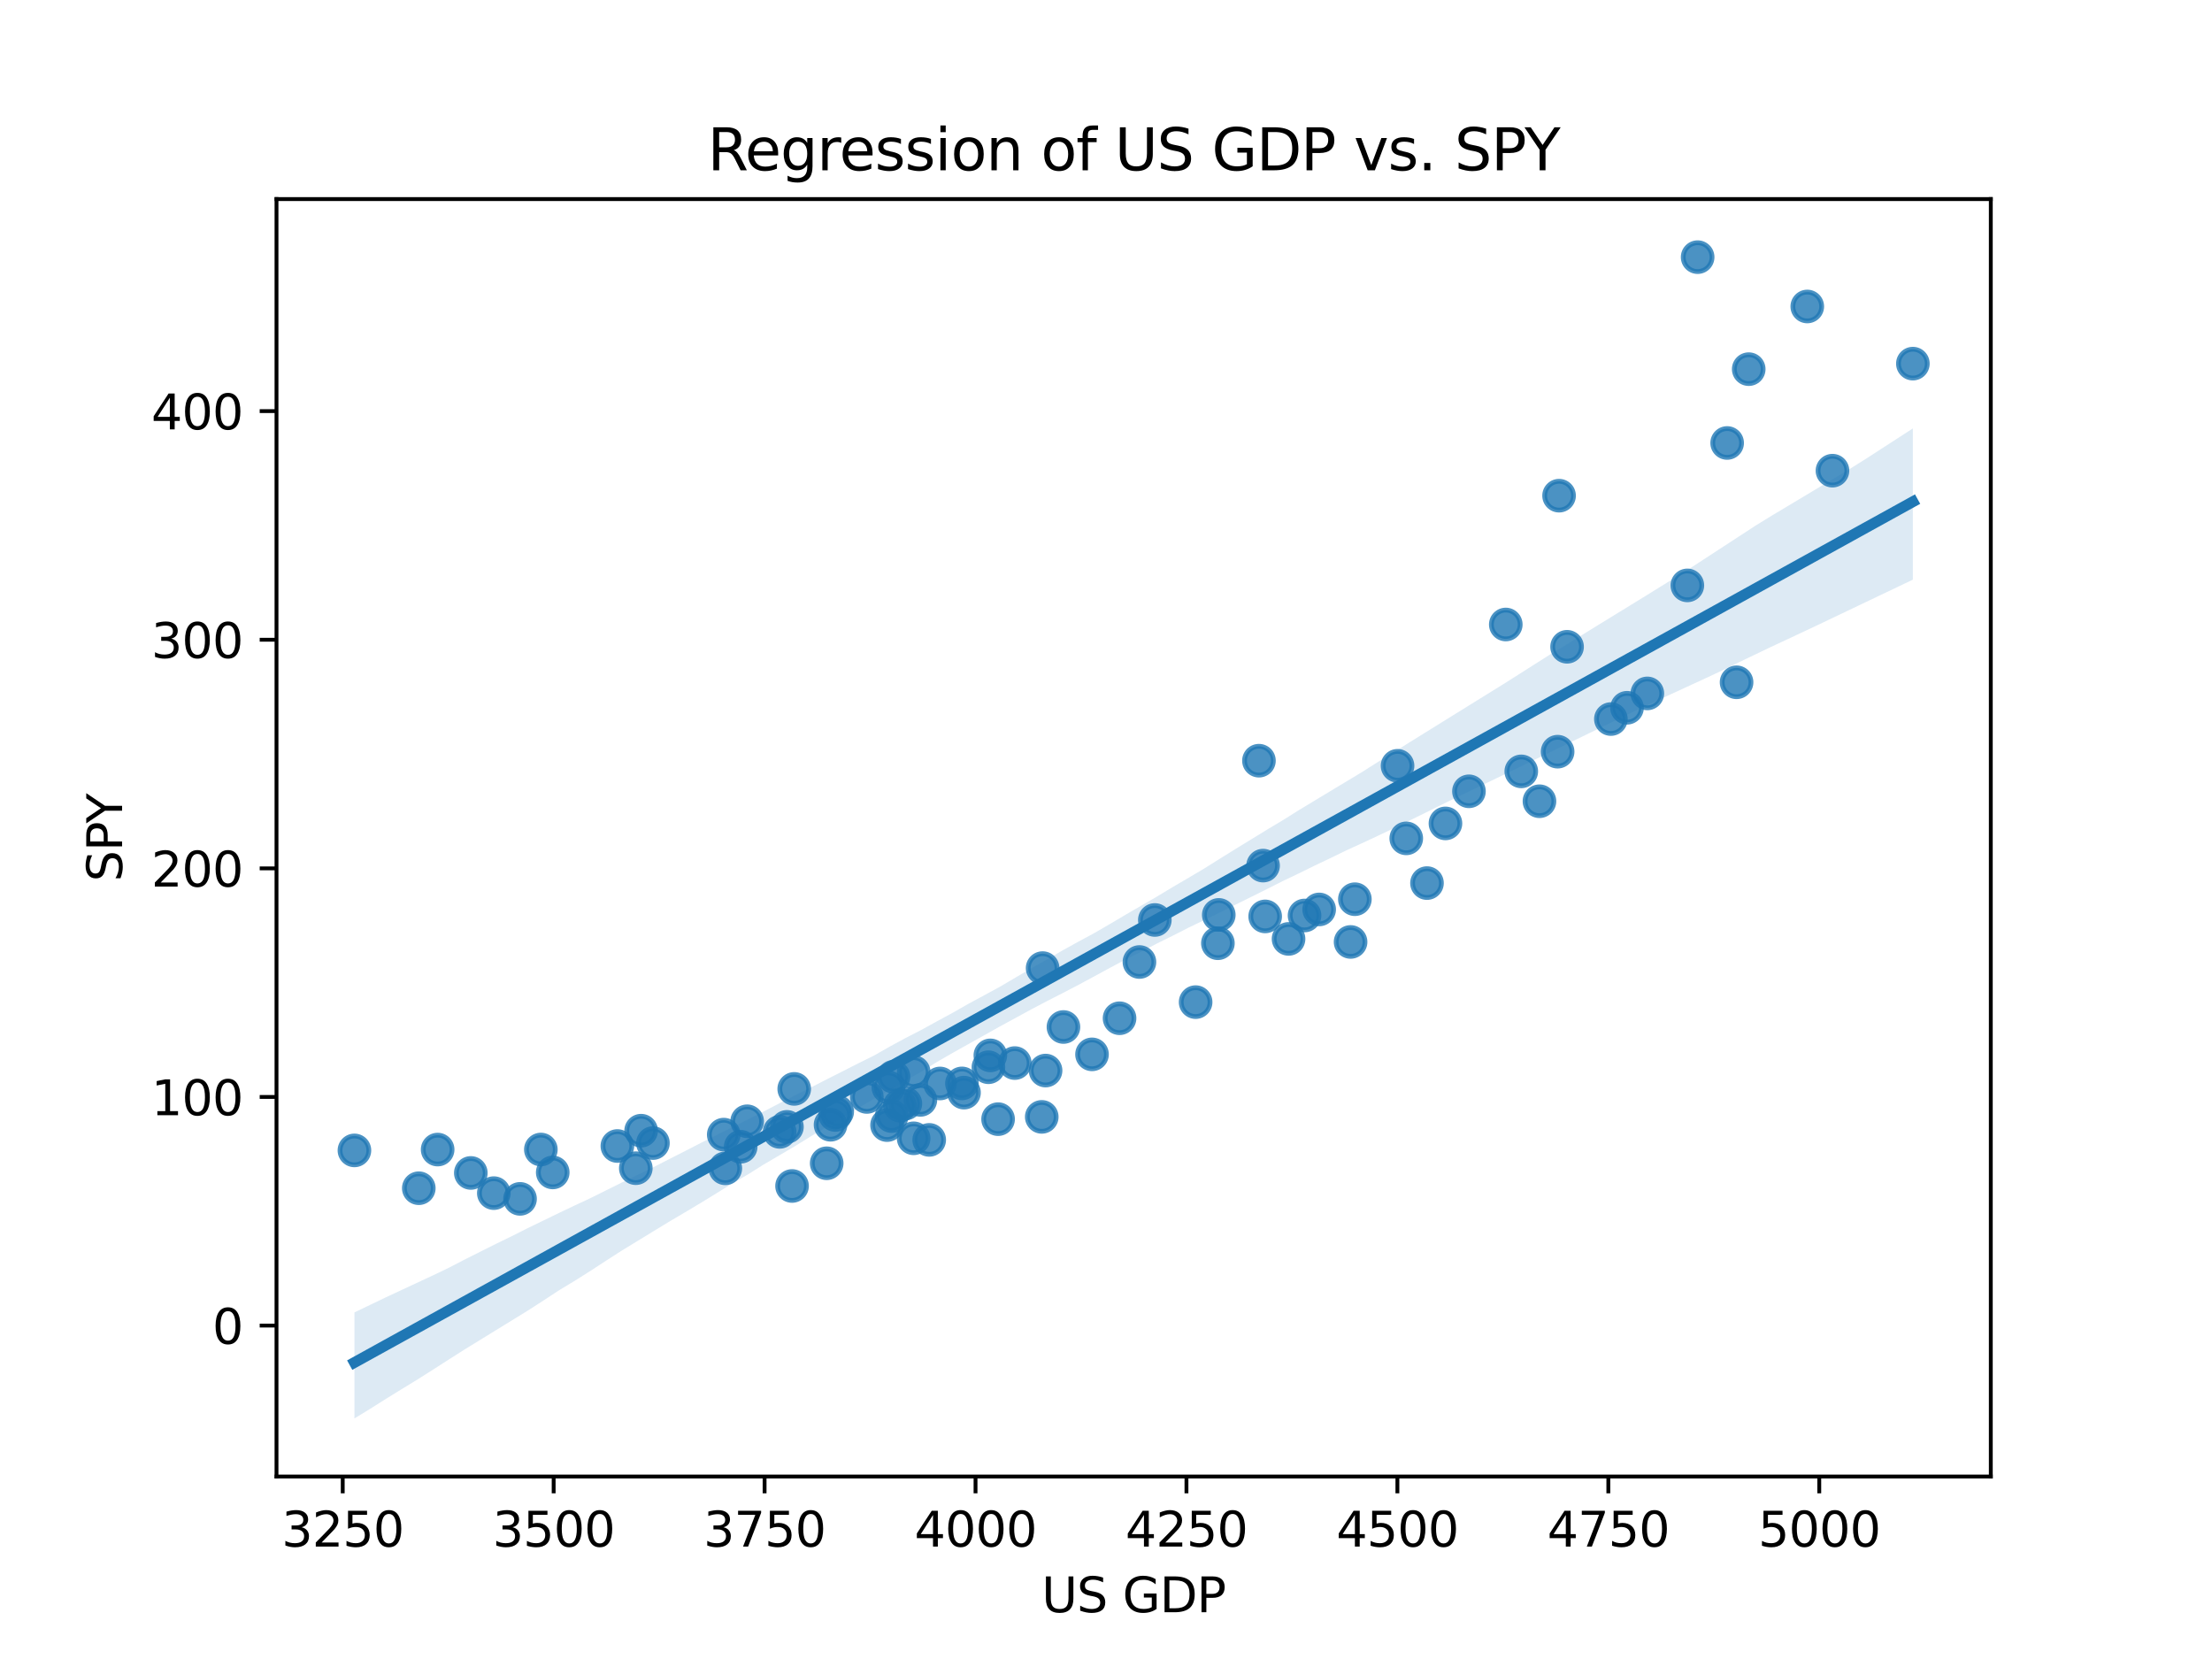 <?xml version="1.0" encoding="utf-8" standalone="no"?>
<!DOCTYPE svg PUBLIC "-//W3C//DTD SVG 1.1//EN"
  "http://www.w3.org/Graphics/SVG/1.1/DTD/svg11.dtd">
<svg xmlns:xlink="http://www.w3.org/1999/xlink" width="460.8pt" height="345.6pt" viewBox="0 0 460.8 345.6" xmlns="http://www.w3.org/2000/svg" version="1.1">
 <defs>
  <style type="text/css">*{stroke-linejoin: round; stroke-linecap: butt}</style>
 </defs>
 <g id="figure_1">
  <g id="patch_1">
   <path d="M 0 345.6 
L 460.8 345.6 
L 460.8 0 
L 0 0 
z
" style="fill: #ffffff"/>
  </g>
  <g id="axes_1">
   <g id="patch_2">
    <path d="M 57.6 307.584 
L 414.72 307.584 
L 414.72 41.472 
L 57.6 41.472 
z
" style="fill: #ffffff"/>
   </g>
   <g id="PathCollection_1">
    <defs>
     <path id="mf6b77c3fce" d="M 0 3 
C 0.796 3 1.559 2.684 2.121 2.121 
C 2.684 1.559 3 0.796 3 0 
C 3 -0.796 2.684 -1.559 2.121 -2.121 
C 1.559 -2.684 0.796 -3 0 -3 
C -0.796 -3 -1.559 -2.684 -2.121 -2.121 
C -2.684 -1.559 -3 -0.796 -3 0 
C -3 0.796 -2.684 1.559 -2.121 2.121 
C -1.559 2.684 -0.796 3 0 3 
z
" style="stroke: #1f77b4; stroke-opacity: 0.8"/>
    </defs>
    <g clip-path="url(#p174ac2c1be)">
     <use xlink:href="#mf6b77c3fce" x="73.833" y="239.651" style="fill: #1f77b4; fill-opacity: 0.8; stroke: #1f77b4; stroke-opacity: 0.8"/>
     <use xlink:href="#mf6b77c3fce" x="91.17" y="239.477" style="fill: #1f77b4; fill-opacity: 0.8; stroke: #1f77b4; stroke-opacity: 0.8"/>
     <use xlink:href="#mf6b77c3fce" x="98.08" y="244.345" style="fill: #1f77b4; fill-opacity: 0.8; stroke: #1f77b4; stroke-opacity: 0.8"/>
     <use xlink:href="#mf6b77c3fce" x="108.334" y="249.744" style="fill: #1f77b4; fill-opacity: 0.8; stroke: #1f77b4; stroke-opacity: 0.8"/>
     <use xlink:href="#mf6b77c3fce" x="87.243" y="247.528" style="fill: #1f77b4; fill-opacity: 0.8; stroke: #1f77b4; stroke-opacity: 0.8"/>
     <use xlink:href="#mf6b77c3fce" x="102.871" y="248.551" style="fill: #1f77b4; fill-opacity: 0.8; stroke: #1f77b4; stroke-opacity: 0.8"/>
     <use xlink:href="#mf6b77c3fce" x="115.146" y="244.239" style="fill: #1f77b4; fill-opacity: 0.8; stroke: #1f77b4; stroke-opacity: 0.8"/>
     <use xlink:href="#mf6b77c3fce" x="132.45" y="243.355" style="fill: #1f77b4; fill-opacity: 0.8; stroke: #1f77b4; stroke-opacity: 0.8"/>
     <use xlink:href="#mf6b77c3fce" x="112.671" y="239.466" style="fill: #1f77b4; fill-opacity: 0.8; stroke: #1f77b4; stroke-opacity: 0.8"/>
     <use xlink:href="#mf6b77c3fce" x="128.61" y="238.734" style="fill: #1f77b4; fill-opacity: 0.8; stroke: #1f77b4; stroke-opacity: 0.8"/>
     <use xlink:href="#mf6b77c3fce" x="136.018" y="238.123" style="fill: #1f77b4; fill-opacity: 0.8; stroke: #1f77b4; stroke-opacity: 0.8"/>
     <use xlink:href="#mf6b77c3fce" x="154.3" y="238.889" style="fill: #1f77b4; fill-opacity: 0.8; stroke: #1f77b4; stroke-opacity: 0.8"/>
     <use xlink:href="#mf6b77c3fce" x="133.558" y="235.541" style="fill: #1f77b4; fill-opacity: 0.8; stroke: #1f77b4; stroke-opacity: 0.8"/>
     <use xlink:href="#mf6b77c3fce" x="150.768" y="236.362" style="fill: #1f77b4; fill-opacity: 0.8; stroke: #1f77b4; stroke-opacity: 0.8"/>
     <use xlink:href="#mf6b77c3fce" x="162.414" y="235.789" style="fill: #1f77b4; fill-opacity: 0.8; stroke: #1f77b4; stroke-opacity: 0.8"/>
     <use xlink:href="#mf6b77c3fce" x="173.018" y="234.307" style="fill: #1f77b4; fill-opacity: 0.8; stroke: #1f77b4; stroke-opacity: 0.8"/>
     <use xlink:href="#mf6b77c3fce" x="155.646" y="233.582" style="fill: #1f77b4; fill-opacity: 0.8; stroke: #1f77b4; stroke-opacity: 0.8"/>
     <use xlink:href="#mf6b77c3fce" x="174.405" y="231.587" style="fill: #1f77b4; fill-opacity: 0.8; stroke: #1f77b4; stroke-opacity: 0.8"/>
     <use xlink:href="#mf6b77c3fce" x="173.989" y="232.267" style="fill: #1f77b4; fill-opacity: 0.8; stroke: #1f77b4; stroke-opacity: 0.8"/>
     <use xlink:href="#mf6b77c3fce" x="188.605" y="229.894" style="fill: #1f77b4; fill-opacity: 0.8; stroke: #1f77b4; stroke-opacity: 0.8"/>
     <use xlink:href="#mf6b77c3fce" x="165.451" y="226.837" style="fill: #1f77b4; fill-opacity: 0.8; stroke: #1f77b4; stroke-opacity: 0.8"/>
     <use xlink:href="#mf6b77c3fce" x="185.067" y="226.508" style="fill: #1f77b4; fill-opacity: 0.8; stroke: #1f77b4; stroke-opacity: 0.8"/>
     <use xlink:href="#mf6b77c3fce" x="190.344" y="223.336" style="fill: #1f77b4; fill-opacity: 0.8; stroke: #1f77b4; stroke-opacity: 0.8"/>
     <use xlink:href="#mf6b77c3fce" x="205.907" y="222.328" style="fill: #1f77b4; fill-opacity: 0.8; stroke: #1f77b4; stroke-opacity: 0.8"/>
     <use xlink:href="#mf6b77c3fce" x="186.13" y="224.305" style="fill: #1f77b4; fill-opacity: 0.8; stroke: #1f77b4; stroke-opacity: 0.8"/>
     <use xlink:href="#mf6b77c3fce" x="191.734" y="229.126" style="fill: #1f77b4; fill-opacity: 0.8; stroke: #1f77b4; stroke-opacity: 0.8"/>
     <use xlink:href="#mf6b77c3fce" x="187.47" y="230.316" style="fill: #1f77b4; fill-opacity: 0.8; stroke: #1f77b4; stroke-opacity: 0.8"/>
     <use xlink:href="#mf6b77c3fce" x="184.79" y="234.377" style="fill: #1f77b4; fill-opacity: 0.8; stroke: #1f77b4; stroke-opacity: 0.8"/>
     <use xlink:href="#mf6b77c3fce" x="151.095" y="243.384" style="fill: #1f77b4; fill-opacity: 0.8; stroke: #1f77b4; stroke-opacity: 0.8"/>
     <use xlink:href="#mf6b77c3fce" x="164.998" y="247.064" style="fill: #1f77b4; fill-opacity: 0.8; stroke: #1f77b4; stroke-opacity: 0.8"/>
     <use xlink:href="#mf6b77c3fce" x="172.216" y="242.33" style="fill: #1f77b4; fill-opacity: 0.8; stroke: #1f77b4; stroke-opacity: 0.8"/>
     <use xlink:href="#mf6b77c3fce" x="190.33" y="237.129" style="fill: #1f77b4; fill-opacity: 0.8; stroke: #1f77b4; stroke-opacity: 0.8"/>
     <use xlink:href="#mf6b77c3fce" x="163.932" y="234.747" style="fill: #1f77b4; fill-opacity: 0.8; stroke: #1f77b4; stroke-opacity: 0.8"/>
     <use xlink:href="#mf6b77c3fce" x="185.756" y="232.502" style="fill: #1f77b4; fill-opacity: 0.8; stroke: #1f77b4; stroke-opacity: 0.8"/>
     <use xlink:href="#mf6b77c3fce" x="193.574" y="237.459" style="fill: #1f77b4; fill-opacity: 0.8; stroke: #1f77b4; stroke-opacity: 0.8"/>
     <use xlink:href="#mf6b77c3fce" x="207.921" y="233.141" style="fill: #1f77b4; fill-opacity: 0.8; stroke: #1f77b4; stroke-opacity: 0.8"/>
     <use xlink:href="#mf6b77c3fce" x="180.578" y="228.515" style="fill: #1f77b4; fill-opacity: 0.8; stroke: #1f77b4; stroke-opacity: 0.8"/>
     <use xlink:href="#mf6b77c3fce" x="195.829" y="225.707" style="fill: #1f77b4; fill-opacity: 0.8; stroke: #1f77b4; stroke-opacity: 0.8"/>
     <use xlink:href="#mf6b77c3fce" x="200.391" y="225.694" style="fill: #1f77b4; fill-opacity: 0.8; stroke: #1f77b4; stroke-opacity: 0.8"/>
     <use xlink:href="#mf6b77c3fce" x="217.016" y="232.666" style="fill: #1f77b4; fill-opacity: 0.8; stroke: #1f77b4; stroke-opacity: 0.8"/>
     <use xlink:href="#mf6b77c3fce" x="200.82" y="227.615" style="fill: #1f77b4; fill-opacity: 0.8; stroke: #1f77b4; stroke-opacity: 0.8"/>
     <use xlink:href="#mf6b77c3fce" x="211.399" y="221.458" style="fill: #1f77b4; fill-opacity: 0.8; stroke: #1f77b4; stroke-opacity: 0.8"/>
     <use xlink:href="#mf6b77c3fce" x="217.813" y="223.016" style="fill: #1f77b4; fill-opacity: 0.8; stroke: #1f77b4; stroke-opacity: 0.8"/>
     <use xlink:href="#mf6b77c3fce" x="227.487" y="219.643" style="fill: #1f77b4; fill-opacity: 0.8; stroke: #1f77b4; stroke-opacity: 0.8"/>
     <use xlink:href="#mf6b77c3fce" x="206.308" y="219.856" style="fill: #1f77b4; fill-opacity: 0.8; stroke: #1f77b4; stroke-opacity: 0.8"/>
     <use xlink:href="#mf6b77c3fce" x="221.535" y="213.944" style="fill: #1f77b4; fill-opacity: 0.8; stroke: #1f77b4; stroke-opacity: 0.8"/>
     <use xlink:href="#mf6b77c3fce" x="233.225" y="212.119" style="fill: #1f77b4; fill-opacity: 0.8; stroke: #1f77b4; stroke-opacity: 0.8"/>
     <use xlink:href="#mf6b77c3fce" x="249.071" y="208.761" style="fill: #1f77b4; fill-opacity: 0.8; stroke: #1f77b4; stroke-opacity: 0.8"/>
     <use xlink:href="#mf6b77c3fce" x="217.196" y="201.672" style="fill: #1f77b4; fill-opacity: 0.8; stroke: #1f77b4; stroke-opacity: 0.8"/>
     <use xlink:href="#mf6b77c3fce" x="237.365" y="200.403" style="fill: #1f77b4; fill-opacity: 0.8; stroke: #1f77b4; stroke-opacity: 0.8"/>
     <use xlink:href="#mf6b77c3fce" x="253.71" y="196.496" style="fill: #1f77b4; fill-opacity: 0.8; stroke: #1f77b4; stroke-opacity: 0.8"/>
     <use xlink:href="#mf6b77c3fce" x="268.43" y="195.592" style="fill: #1f77b4; fill-opacity: 0.8; stroke: #1f77b4; stroke-opacity: 0.8"/>
     <use xlink:href="#mf6b77c3fce" x="240.574" y="191.647" style="fill: #1f77b4; fill-opacity: 0.8; stroke: #1f77b4; stroke-opacity: 0.8"/>
     <use xlink:href="#mf6b77c3fce" x="263.559" y="190.906" style="fill: #1f77b4; fill-opacity: 0.8; stroke: #1f77b4; stroke-opacity: 0.8"/>
     <use xlink:href="#mf6b77c3fce" x="271.761" y="190.713" style="fill: #1f77b4; fill-opacity: 0.8; stroke: #1f77b4; stroke-opacity: 0.8"/>
     <use xlink:href="#mf6b77c3fce" x="281.352" y="196.226" style="fill: #1f77b4; fill-opacity: 0.8; stroke: #1f77b4; stroke-opacity: 0.8"/>
     <use xlink:href="#mf6b77c3fce" x="253.895" y="190.589" style="fill: #1f77b4; fill-opacity: 0.8; stroke: #1f77b4; stroke-opacity: 0.8"/>
     <use xlink:href="#mf6b77c3fce" x="274.807" y="189.454" style="fill: #1f77b4; fill-opacity: 0.8; stroke: #1f77b4; stroke-opacity: 0.8"/>
     <use xlink:href="#mf6b77c3fce" x="282.245" y="187.322" style="fill: #1f77b4; fill-opacity: 0.8; stroke: #1f77b4; stroke-opacity: 0.8"/>
     <use xlink:href="#mf6b77c3fce" x="297.268" y="183.965" style="fill: #1f77b4; fill-opacity: 0.8; stroke: #1f77b4; stroke-opacity: 0.8"/>
     <use xlink:href="#mf6b77c3fce" x="263.123" y="180.322" style="fill: #1f77b4; fill-opacity: 0.8; stroke: #1f77b4; stroke-opacity: 0.8"/>
     <use xlink:href="#mf6b77c3fce" x="292.95" y="174.647" style="fill: #1f77b4; fill-opacity: 0.8; stroke: #1f77b4; stroke-opacity: 0.8"/>
     <use xlink:href="#mf6b77c3fce" x="301.114" y="171.531" style="fill: #1f77b4; fill-opacity: 0.8; stroke: #1f77b4; stroke-opacity: 0.8"/>
     <use xlink:href="#mf6b77c3fce" x="320.697" y="166.913" style="fill: #1f77b4; fill-opacity: 0.8; stroke: #1f77b4; stroke-opacity: 0.8"/>
     <use xlink:href="#mf6b77c3fce" x="291.135" y="159.529" style="fill: #1f77b4; fill-opacity: 0.8; stroke: #1f77b4; stroke-opacity: 0.8"/>
     <use xlink:href="#mf6b77c3fce" x="316.91" y="160.69" style="fill: #1f77b4; fill-opacity: 0.8; stroke: #1f77b4; stroke-opacity: 0.8"/>
     <use xlink:href="#mf6b77c3fce" x="324.482" y="156.588" style="fill: #1f77b4; fill-opacity: 0.8; stroke: #1f77b4; stroke-opacity: 0.8"/>
     <use xlink:href="#mf6b77c3fce" x="338.939" y="147.441" style="fill: #1f77b4; fill-opacity: 0.8; stroke: #1f77b4; stroke-opacity: 0.8"/>
     <use xlink:href="#mf6b77c3fce" x="306.01" y="164.843" style="fill: #1f77b4; fill-opacity: 0.8; stroke: #1f77b4; stroke-opacity: 0.8"/>
     <use xlink:href="#mf6b77c3fce" x="335.576" y="149.792" style="fill: #1f77b4; fill-opacity: 0.8; stroke: #1f77b4; stroke-opacity: 0.8"/>
     <use xlink:href="#mf6b77c3fce" x="343.168" y="144.448" style="fill: #1f77b4; fill-opacity: 0.8; stroke: #1f77b4; stroke-opacity: 0.8"/>
     <use xlink:href="#mf6b77c3fce" x="361.76" y="142.135" style="fill: #1f77b4; fill-opacity: 0.8; stroke: #1f77b4; stroke-opacity: 0.8"/>
     <use xlink:href="#mf6b77c3fce" x="313.682" y="130.094" style="fill: #1f77b4; fill-opacity: 0.8; stroke: #1f77b4; stroke-opacity: 0.8"/>
     <use xlink:href="#mf6b77c3fce" x="262.262" y="158.466" style="fill: #1f77b4; fill-opacity: 0.8; stroke: #1f77b4; stroke-opacity: 0.8"/>
     <use xlink:href="#mf6b77c3fce" x="326.451" y="134.737" style="fill: #1f77b4; fill-opacity: 0.8; stroke: #1f77b4; stroke-opacity: 0.8"/>
     <use xlink:href="#mf6b77c3fce" x="351.507" y="121.949" style="fill: #1f77b4; fill-opacity: 0.8; stroke: #1f77b4; stroke-opacity: 0.8"/>
     <use xlink:href="#mf6b77c3fce" x="324.784" y="103.261" style="fill: #1f77b4; fill-opacity: 0.8; stroke: #1f77b4; stroke-opacity: 0.8"/>
     <use xlink:href="#mf6b77c3fce" x="359.798" y="92.279" style="fill: #1f77b4; fill-opacity: 0.8; stroke: #1f77b4; stroke-opacity: 0.8"/>
     <use xlink:href="#mf6b77c3fce" x="364.292" y="76.901" style="fill: #1f77b4; fill-opacity: 0.8; stroke: #1f77b4; stroke-opacity: 0.8"/>
     <use xlink:href="#mf6b77c3fce" x="398.487" y="75.752" style="fill: #1f77b4; fill-opacity: 0.8; stroke: #1f77b4; stroke-opacity: 0.8"/>
     <use xlink:href="#mf6b77c3fce" x="353.65" y="53.568" style="fill: #1f77b4; fill-opacity: 0.8; stroke: #1f77b4; stroke-opacity: 0.8"/>
     <use xlink:href="#mf6b77c3fce" x="376.489" y="63.846" style="fill: #1f77b4; fill-opacity: 0.8; stroke: #1f77b4; stroke-opacity: 0.8"/>
     <use xlink:href="#mf6b77c3fce" x="381.736" y="98.049" style="fill: #1f77b4; fill-opacity: 0.8; stroke: #1f77b4; stroke-opacity: 0.8"/>
    </g>
   </g>
   <g id="PolyCollection_1">
    <path d="M 73.833 273.401 
L 73.833 295.488 
L 77.112 293.483 
L 80.391 291.412 
L 83.671 289.384 
L 86.95 287.385 
L 90.229 285.304 
L 93.509 283.2 
L 96.788 281.115 
L 100.067 279.1 
L 103.347 277.085 
L 106.626 275.068 
L 109.905 273.05 
L 113.185 270.936 
L 116.464 268.785 
L 119.743 266.804 
L 123.023 264.737 
L 126.302 262.592 
L 129.581 260.487 
L 132.861 258.485 
L 136.14 256.481 
L 139.42 254.482 
L 142.699 252.547 
L 145.978 250.59 
L 149.258 248.579 
L 152.537 246.537 
L 155.816 244.648 
L 159.096 242.584 
L 162.375 240.667 
L 165.654 238.732 
L 168.934 236.706 
L 172.213 234.75 
L 175.492 232.806 
L 178.772 230.84 
L 182.051 228.905 
L 185.33 227.052 
L 188.61 225.137 
L 191.889 223.269 
L 195.168 221.235 
L 198.448 219.34 
L 201.727 217.506 
L 205.006 215.676 
L 208.286 213.835 
L 211.565 212.051 
L 214.844 210.261 
L 218.124 208.536 
L 221.403 206.867 
L 224.682 205.154 
L 227.962 203.393 
L 231.241 201.607 
L 234.52 199.855 
L 237.8 198.232 
L 241.079 196.515 
L 244.358 194.899 
L 247.638 193.225 
L 250.917 191.645 
L 254.196 190.054 
L 257.476 188.409 
L 260.755 186.789 
L 264.034 185.154 
L 267.314 183.501 
L 270.593 181.934 
L 273.872 180.32 
L 277.152 178.763 
L 280.431 177.162 
L 283.71 175.665 
L 286.99 174.135 
L 290.269 172.573 
L 293.548 170.979 
L 296.828 169.366 
L 300.107 167.729 
L 303.386 166.14 
L 306.666 164.554 
L 309.945 162.988 
L 313.224 161.408 
L 316.504 159.813 
L 319.783 158.219 
L 323.062 156.625 
L 326.342 155.03 
L 329.621 153.436 
L 332.9 151.842 
L 336.18 150.248 
L 339.459 148.653 
L 342.739 147.079 
L 346.018 145.568 
L 349.297 144.058 
L 352.577 142.547 
L 355.856 141.037 
L 359.135 139.491 
L 362.415 137.887 
L 365.694 136.317 
L 368.973 134.745 
L 372.253 133.213 
L 375.532 131.681 
L 378.811 130.134 
L 382.091 128.571 
L 385.37 127.007 
L 388.649 125.443 
L 391.929 123.88 
L 395.208 122.316 
L 398.487 120.752 
L 398.487 89.247 
L 398.487 89.247 
L 395.208 91.369 
L 391.929 93.49 
L 388.649 95.611 
L 385.37 97.669 
L 382.091 99.634 
L 378.811 101.598 
L 375.532 103.562 
L 372.253 105.526 
L 368.973 107.491 
L 365.694 109.508 
L 362.415 111.646 
L 359.135 113.784 
L 355.856 115.922 
L 352.577 118.059 
L 349.297 120.114 
L 346.018 122.147 
L 342.739 124.181 
L 339.459 126.199 
L 336.18 128.21 
L 332.9 130.221 
L 329.621 132.247 
L 326.342 134.268 
L 323.062 136.245 
L 319.783 138.324 
L 316.504 140.416 
L 313.224 142.49 
L 309.945 144.522 
L 306.666 146.553 
L 303.386 148.586 
L 300.107 150.622 
L 296.828 152.657 
L 293.548 154.693 
L 290.269 156.758 
L 286.99 158.763 
L 283.71 160.847 
L 280.431 162.824 
L 277.152 164.798 
L 273.872 166.775 
L 270.593 168.753 
L 267.314 170.817 
L 264.034 172.78 
L 260.755 174.791 
L 257.476 176.799 
L 254.196 178.838 
L 250.917 180.892 
L 247.638 182.839 
L 244.358 184.756 
L 241.079 186.731 
L 237.8 188.626 
L 234.52 190.532 
L 231.241 192.471 
L 227.962 194.379 
L 224.682 196.147 
L 221.403 197.956 
L 218.124 199.863 
L 214.844 201.711 
L 211.565 203.637 
L 208.286 205.564 
L 205.006 207.351 
L 201.727 209.119 
L 198.448 210.988 
L 195.168 212.768 
L 191.889 214.57 
L 188.61 216.258 
L 185.33 218.034 
L 182.051 219.906 
L 178.772 221.523 
L 175.492 223.195 
L 172.213 224.848 
L 168.934 226.536 
L 165.654 228.17 
L 162.375 229.833 
L 159.096 231.536 
L 155.816 233.201 
L 152.537 234.819 
L 149.258 236.461 
L 145.978 238.103 
L 142.699 239.79 
L 139.42 241.457 
L 136.14 243.141 
L 132.861 244.732 
L 129.581 246.322 
L 126.302 247.952 
L 123.023 249.582 
L 119.743 251.114 
L 116.464 252.672 
L 113.185 254.266 
L 109.905 255.857 
L 106.626 257.511 
L 103.347 259.103 
L 100.067 260.744 
L 96.788 262.392 
L 93.509 264.094 
L 90.229 265.669 
L 86.95 267.194 
L 83.671 268.719 
L 80.391 270.254 
L 77.112 271.827 
L 73.833 273.401 
z
" clip-path="url(#p174ac2c1be)" style="fill: #1f77b4; fill-opacity: 0.15"/>
   </g>
   <g id="matplotlib.axis_1">
    <g id="xtick_1">
     <g id="line2d_1">
      <defs>
       <path id="mffcfe78e35" d="M 0 0 
L 0 3.5 
" style="stroke: #000000; stroke-width: 0.8"/>
      </defs>
      <g>
       <use xlink:href="#mffcfe78e35" x="71.395" y="307.584" style="stroke: #000000; stroke-width: 0.8"/>
      </g>
     </g>
     <g id="text_1">
      <!-- 3250 -->
      <g transform="translate(58.67 322.182) scale(0.1 -0.1)">
       <defs>
        <path id="DejaVuSans-33" d="M 2597 2516 
Q 3050 2419 3304 2112 
Q 3559 1806 3559 1356 
Q 3559 666 3084 287 
Q 2609 -91 1734 -91 
Q 1441 -91 1130 -33 
Q 819 25 488 141 
L 488 750 
Q 750 597 1062 519 
Q 1375 441 1716 441 
Q 2309 441 2620 675 
Q 2931 909 2931 1356 
Q 2931 1769 2642 2001 
Q 2353 2234 1838 2234 
L 1294 2234 
L 1294 2753 
L 1863 2753 
Q 2328 2753 2575 2939 
Q 2822 3125 2822 3475 
Q 2822 3834 2567 4026 
Q 2313 4219 1838 4219 
Q 1578 4219 1281 4162 
Q 984 4106 628 3988 
L 628 4550 
Q 988 4650 1302 4700 
Q 1616 4750 1894 4750 
Q 2613 4750 3031 4423 
Q 3450 4097 3450 3541 
Q 3450 3153 3228 2886 
Q 3006 2619 2597 2516 
z
" transform="scale(0.016)"/>
        <path id="DejaVuSans-32" d="M 1228 531 
L 3431 531 
L 3431 0 
L 469 0 
L 469 531 
Q 828 903 1448 1529 
Q 2069 2156 2228 2338 
Q 2531 2678 2651 2914 
Q 2772 3150 2772 3378 
Q 2772 3750 2511 3984 
Q 2250 4219 1831 4219 
Q 1534 4219 1204 4116 
Q 875 4013 500 3803 
L 500 4441 
Q 881 4594 1212 4672 
Q 1544 4750 1819 4750 
Q 2544 4750 2975 4387 
Q 3406 4025 3406 3419 
Q 3406 3131 3298 2873 
Q 3191 2616 2906 2266 
Q 2828 2175 2409 1742 
Q 1991 1309 1228 531 
z
" transform="scale(0.016)"/>
        <path id="DejaVuSans-35" d="M 691 4666 
L 3169 4666 
L 3169 4134 
L 1269 4134 
L 1269 2991 
Q 1406 3038 1543 3061 
Q 1681 3084 1819 3084 
Q 2600 3084 3056 2656 
Q 3513 2228 3513 1497 
Q 3513 744 3044 326 
Q 2575 -91 1722 -91 
Q 1428 -91 1123 -41 
Q 819 9 494 109 
L 494 744 
Q 775 591 1075 516 
Q 1375 441 1709 441 
Q 2250 441 2565 725 
Q 2881 1009 2881 1497 
Q 2881 1984 2565 2268 
Q 2250 2553 1709 2553 
Q 1456 2553 1204 2497 
Q 953 2441 691 2322 
L 691 4666 
z
" transform="scale(0.016)"/>
        <path id="DejaVuSans-30" d="M 2034 4250 
Q 1547 4250 1301 3770 
Q 1056 3291 1056 2328 
Q 1056 1369 1301 889 
Q 1547 409 2034 409 
Q 2525 409 2770 889 
Q 3016 1369 3016 2328 
Q 3016 3291 2770 3770 
Q 2525 4250 2034 4250 
z
M 2034 4750 
Q 2819 4750 3233 4129 
Q 3647 3509 3647 2328 
Q 3647 1150 3233 529 
Q 2819 -91 2034 -91 
Q 1250 -91 836 529 
Q 422 1150 422 2328 
Q 422 3509 836 4129 
Q 1250 4750 2034 4750 
z
" transform="scale(0.016)"/>
       </defs>
       <use xlink:href="#DejaVuSans-33"/>
       <use xlink:href="#DejaVuSans-32" x="63.623"/>
       <use xlink:href="#DejaVuSans-35" x="127.246"/>
       <use xlink:href="#DejaVuSans-30" x="190.869"/>
      </g>
     </g>
    </g>
    <g id="xtick_2">
     <g id="line2d_2">
      <g>
       <use xlink:href="#mffcfe78e35" x="115.337" y="307.584" style="stroke: #000000; stroke-width: 0.8"/>
      </g>
     </g>
     <g id="text_2">
      <!-- 3500 -->
      <g transform="translate(102.612 322.182) scale(0.1 -0.1)">
       <use xlink:href="#DejaVuSans-33"/>
       <use xlink:href="#DejaVuSans-35" x="63.623"/>
       <use xlink:href="#DejaVuSans-30" x="127.246"/>
       <use xlink:href="#DejaVuSans-30" x="190.869"/>
      </g>
     </g>
    </g>
    <g id="xtick_3">
     <g id="line2d_3">
      <g>
       <use xlink:href="#mffcfe78e35" x="159.278" y="307.584" style="stroke: #000000; stroke-width: 0.8"/>
      </g>
     </g>
     <g id="text_3">
      <!-- 3750 -->
      <g transform="translate(146.553 322.182) scale(0.1 -0.1)">
       <defs>
        <path id="DejaVuSans-37" d="M 525 4666 
L 3525 4666 
L 3525 4397 
L 1831 0 
L 1172 0 
L 2766 4134 
L 525 4134 
L 525 4666 
z
" transform="scale(0.016)"/>
       </defs>
       <use xlink:href="#DejaVuSans-33"/>
       <use xlink:href="#DejaVuSans-37" x="63.623"/>
       <use xlink:href="#DejaVuSans-35" x="127.246"/>
       <use xlink:href="#DejaVuSans-30" x="190.869"/>
      </g>
     </g>
    </g>
    <g id="xtick_4">
     <g id="line2d_4">
      <g>
       <use xlink:href="#mffcfe78e35" x="203.22" y="307.584" style="stroke: #000000; stroke-width: 0.8"/>
      </g>
     </g>
     <g id="text_4">
      <!-- 4000 -->
      <g transform="translate(190.495 322.182) scale(0.1 -0.1)">
       <defs>
        <path id="DejaVuSans-34" d="M 2419 4116 
L 825 1625 
L 2419 1625 
L 2419 4116 
z
M 2253 4666 
L 3047 4666 
L 3047 1625 
L 3713 1625 
L 3713 1100 
L 3047 1100 
L 3047 0 
L 2419 0 
L 2419 1100 
L 313 1100 
L 313 1709 
L 2253 4666 
z
" transform="scale(0.016)"/>
       </defs>
       <use xlink:href="#DejaVuSans-34"/>
       <use xlink:href="#DejaVuSans-30" x="63.623"/>
       <use xlink:href="#DejaVuSans-30" x="127.246"/>
       <use xlink:href="#DejaVuSans-30" x="190.869"/>
      </g>
     </g>
    </g>
    <g id="xtick_5">
     <g id="line2d_5">
      <g>
       <use xlink:href="#mffcfe78e35" x="247.161" y="307.584" style="stroke: #000000; stroke-width: 0.8"/>
      </g>
     </g>
     <g id="text_5">
      <!-- 4250 -->
      <g transform="translate(234.436 322.182) scale(0.1 -0.1)">
       <use xlink:href="#DejaVuSans-34"/>
       <use xlink:href="#DejaVuSans-32" x="63.623"/>
       <use xlink:href="#DejaVuSans-35" x="127.246"/>
       <use xlink:href="#DejaVuSans-30" x="190.869"/>
      </g>
     </g>
    </g>
    <g id="xtick_6">
     <g id="line2d_6">
      <g>
       <use xlink:href="#mffcfe78e35" x="291.103" y="307.584" style="stroke: #000000; stroke-width: 0.8"/>
      </g>
     </g>
     <g id="text_6">
      <!-- 4500 -->
      <g transform="translate(278.378 322.182) scale(0.1 -0.1)">
       <use xlink:href="#DejaVuSans-34"/>
       <use xlink:href="#DejaVuSans-35" x="63.623"/>
       <use xlink:href="#DejaVuSans-30" x="127.246"/>
       <use xlink:href="#DejaVuSans-30" x="190.869"/>
      </g>
     </g>
    </g>
    <g id="xtick_7">
     <g id="line2d_7">
      <g>
       <use xlink:href="#mffcfe78e35" x="335.044" y="307.584" style="stroke: #000000; stroke-width: 0.8"/>
      </g>
     </g>
     <g id="text_7">
      <!-- 4750 -->
      <g transform="translate(322.319 322.182) scale(0.1 -0.1)">
       <use xlink:href="#DejaVuSans-34"/>
       <use xlink:href="#DejaVuSans-37" x="63.623"/>
       <use xlink:href="#DejaVuSans-35" x="127.246"/>
       <use xlink:href="#DejaVuSans-30" x="190.869"/>
      </g>
     </g>
    </g>
    <g id="xtick_8">
     <g id="line2d_8">
      <g>
       <use xlink:href="#mffcfe78e35" x="378.986" y="307.584" style="stroke: #000000; stroke-width: 0.8"/>
      </g>
     </g>
     <g id="text_8">
      <!-- 5000 -->
      <g transform="translate(366.261 322.182) scale(0.1 -0.1)">
       <use xlink:href="#DejaVuSans-35"/>
       <use xlink:href="#DejaVuSans-30" x="63.623"/>
       <use xlink:href="#DejaVuSans-30" x="127.246"/>
       <use xlink:href="#DejaVuSans-30" x="190.869"/>
      </g>
     </g>
    </g>
    <g id="text_9">
     <!-- US GDP -->
     <g transform="translate(216.998 335.861) scale(0.1 -0.1)">
      <defs>
       <path id="DejaVuSans-55" d="M 556 4666 
L 1191 4666 
L 1191 1831 
Q 1191 1081 1462 751 
Q 1734 422 2344 422 
Q 2950 422 3222 751 
Q 3494 1081 3494 1831 
L 3494 4666 
L 4128 4666 
L 4128 1753 
Q 4128 841 3676 375 
Q 3225 -91 2344 -91 
Q 1459 -91 1007 375 
Q 556 841 556 1753 
L 556 4666 
z
" transform="scale(0.016)"/>
       <path id="DejaVuSans-53" d="M 3425 4513 
L 3425 3897 
Q 3066 4069 2747 4153 
Q 2428 4238 2131 4238 
Q 1616 4238 1336 4038 
Q 1056 3838 1056 3469 
Q 1056 3159 1242 3001 
Q 1428 2844 1947 2747 
L 2328 2669 
Q 3034 2534 3370 2195 
Q 3706 1856 3706 1288 
Q 3706 609 3251 259 
Q 2797 -91 1919 -91 
Q 1588 -91 1214 -16 
Q 841 59 441 206 
L 441 856 
Q 825 641 1194 531 
Q 1563 422 1919 422 
Q 2459 422 2753 634 
Q 3047 847 3047 1241 
Q 3047 1584 2836 1778 
Q 2625 1972 2144 2069 
L 1759 2144 
Q 1053 2284 737 2584 
Q 422 2884 422 3419 
Q 422 4038 858 4394 
Q 1294 4750 2059 4750 
Q 2388 4750 2728 4690 
Q 3069 4631 3425 4513 
z
" transform="scale(0.016)"/>
       <path id="DejaVuSans-20" transform="scale(0.016)"/>
       <path id="DejaVuSans-47" d="M 3809 666 
L 3809 1919 
L 2778 1919 
L 2778 2438 
L 4434 2438 
L 4434 434 
Q 4069 175 3628 42 
Q 3188 -91 2688 -91 
Q 1594 -91 976 548 
Q 359 1188 359 2328 
Q 359 3472 976 4111 
Q 1594 4750 2688 4750 
Q 3144 4750 3555 4637 
Q 3966 4525 4313 4306 
L 4313 3634 
Q 3963 3931 3569 4081 
Q 3175 4231 2741 4231 
Q 1884 4231 1454 3753 
Q 1025 3275 1025 2328 
Q 1025 1384 1454 906 
Q 1884 428 2741 428 
Q 3075 428 3337 486 
Q 3600 544 3809 666 
z
" transform="scale(0.016)"/>
       <path id="DejaVuSans-44" d="M 1259 4147 
L 1259 519 
L 2022 519 
Q 2988 519 3436 956 
Q 3884 1394 3884 2338 
Q 3884 3275 3436 3711 
Q 2988 4147 2022 4147 
L 1259 4147 
z
M 628 4666 
L 1925 4666 
Q 3281 4666 3915 4102 
Q 4550 3538 4550 2338 
Q 4550 1131 3912 565 
Q 3275 0 1925 0 
L 628 0 
L 628 4666 
z
" transform="scale(0.016)"/>
       <path id="DejaVuSans-50" d="M 1259 4147 
L 1259 2394 
L 2053 2394 
Q 2494 2394 2734 2622 
Q 2975 2850 2975 3272 
Q 2975 3691 2734 3919 
Q 2494 4147 2053 4147 
L 1259 4147 
z
M 628 4666 
L 2053 4666 
Q 2838 4666 3239 4311 
Q 3641 3956 3641 3272 
Q 3641 2581 3239 2228 
Q 2838 1875 2053 1875 
L 1259 1875 
L 1259 0 
L 628 0 
L 628 4666 
z
" transform="scale(0.016)"/>
      </defs>
      <use xlink:href="#DejaVuSans-55"/>
      <use xlink:href="#DejaVuSans-53" x="73.193"/>
      <use xlink:href="#DejaVuSans-20" x="136.67"/>
      <use xlink:href="#DejaVuSans-47" x="168.457"/>
      <use xlink:href="#DejaVuSans-44" x="245.947"/>
      <use xlink:href="#DejaVuSans-50" x="322.949"/>
     </g>
    </g>
   </g>
   <g id="matplotlib.axis_2">
    <g id="ytick_1">
     <g id="line2d_9">
      <defs>
       <path id="m8d595b6406" d="M 0 0 
L -3.5 0 
" style="stroke: #000000; stroke-width: 0.8"/>
      </defs>
      <g>
       <use xlink:href="#m8d595b6406" x="57.6" y="276.14" style="stroke: #000000; stroke-width: 0.8"/>
      </g>
     </g>
     <g id="text_10">
      <!-- 0 -->
      <g transform="translate(44.237 279.939) scale(0.1 -0.1)">
       <use xlink:href="#DejaVuSans-30"/>
      </g>
     </g>
    </g>
    <g id="ytick_2">
     <g id="line2d_10">
      <g>
       <use xlink:href="#m8d595b6406" x="57.6" y="228.516" style="stroke: #000000; stroke-width: 0.8"/>
      </g>
     </g>
     <g id="text_11">
      <!-- 100 -->
      <g transform="translate(31.512 232.316) scale(0.1 -0.1)">
       <defs>
        <path id="DejaVuSans-31" d="M 794 531 
L 1825 531 
L 1825 4091 
L 703 3866 
L 703 4441 
L 1819 4666 
L 2450 4666 
L 2450 531 
L 3481 531 
L 3481 0 
L 794 0 
L 794 531 
z
" transform="scale(0.016)"/>
       </defs>
       <use xlink:href="#DejaVuSans-31"/>
       <use xlink:href="#DejaVuSans-30" x="63.623"/>
       <use xlink:href="#DejaVuSans-30" x="127.246"/>
      </g>
     </g>
    </g>
    <g id="ytick_3">
     <g id="line2d_11">
      <g>
       <use xlink:href="#m8d595b6406" x="57.6" y="180.893" style="stroke: #000000; stroke-width: 0.8"/>
      </g>
     </g>
     <g id="text_12">
      <!-- 200 -->
      <g transform="translate(31.512 184.692) scale(0.1 -0.1)">
       <use xlink:href="#DejaVuSans-32"/>
       <use xlink:href="#DejaVuSans-30" x="63.623"/>
       <use xlink:href="#DejaVuSans-30" x="127.246"/>
      </g>
     </g>
    </g>
    <g id="ytick_4">
     <g id="line2d_12">
      <g>
       <use xlink:href="#m8d595b6406" x="57.6" y="133.269" style="stroke: #000000; stroke-width: 0.8"/>
      </g>
     </g>
     <g id="text_13">
      <!-- 300 -->
      <g transform="translate(31.512 137.068) scale(0.1 -0.1)">
       <use xlink:href="#DejaVuSans-33"/>
       <use xlink:href="#DejaVuSans-30" x="63.623"/>
       <use xlink:href="#DejaVuSans-30" x="127.246"/>
      </g>
     </g>
    </g>
    <g id="ytick_5">
     <g id="line2d_13">
      <g>
       <use xlink:href="#m8d595b6406" x="57.6" y="85.646" style="stroke: #000000; stroke-width: 0.8"/>
      </g>
     </g>
     <g id="text_14">
      <!-- 400 -->
      <g transform="translate(31.512 89.445) scale(0.1 -0.1)">
       <use xlink:href="#DejaVuSans-34"/>
       <use xlink:href="#DejaVuSans-30" x="63.623"/>
       <use xlink:href="#DejaVuSans-30" x="127.246"/>
      </g>
     </g>
    </g>
    <g id="text_15">
     <!-- SPY -->
     <g transform="translate(25.433 183.658) rotate(-90) scale(0.1 -0.1)">
      <defs>
       <path id="DejaVuSans-59" d="M -13 4666 
L 666 4666 
L 1959 2747 
L 3244 4666 
L 3922 4666 
L 2272 2222 
L 2272 0 
L 1638 0 
L 1638 2222 
L -13 4666 
z
" transform="scale(0.016)"/>
      </defs>
      <use xlink:href="#DejaVuSans-53"/>
      <use xlink:href="#DejaVuSans-50" x="63.477"/>
      <use xlink:href="#DejaVuSans-59" x="121.529"/>
     </g>
    </g>
   </g>
   <g id="line2d_14">
    <path d="M 73.833 283.836 
L 77.112 282.025 
L 80.391 280.213 
L 83.671 278.402 
L 86.95 276.591 
L 90.229 274.779 
L 93.509 272.968 
L 96.788 271.157 
L 100.067 269.345 
L 103.347 267.534 
L 106.626 265.723 
L 109.905 263.911 
L 113.185 262.1 
L 116.464 260.289 
L 119.743 258.477 
L 123.023 256.666 
L 126.302 254.855 
L 129.581 253.043 
L 132.861 251.232 
L 136.14 249.421 
L 139.42 247.609 
L 142.699 245.798 
L 145.978 243.987 
L 149.258 242.176 
L 152.537 240.364 
L 155.816 238.553 
L 159.096 236.742 
L 162.375 234.93 
L 165.654 233.119 
L 168.934 231.308 
L 172.213 229.496 
L 175.492 227.685 
L 178.772 225.874 
L 182.051 224.062 
L 185.33 222.251 
L 188.61 220.44 
L 191.889 218.628 
L 195.168 216.817 
L 198.448 215.006 
L 201.727 213.194 
L 205.006 211.383 
L 208.286 209.572 
L 211.565 207.76 
L 214.844 205.949 
L 218.124 204.138 
L 221.403 202.327 
L 224.682 200.515 
L 227.962 198.704 
L 231.241 196.893 
L 234.52 195.081 
L 237.8 193.27 
L 241.079 191.459 
L 244.358 189.647 
L 247.638 187.836 
L 250.917 186.025 
L 254.196 184.213 
L 257.476 182.402 
L 260.755 180.591 
L 264.034 178.779 
L 267.314 176.968 
L 270.593 175.157 
L 273.872 173.345 
L 277.152 171.534 
L 280.431 169.723 
L 283.71 167.911 
L 286.99 166.1 
L 290.269 164.289 
L 293.548 162.478 
L 296.828 160.666 
L 300.107 158.855 
L 303.386 157.044 
L 306.666 155.232 
L 309.945 153.421 
L 313.224 151.61 
L 316.504 149.798 
L 319.783 147.987 
L 323.062 146.176 
L 326.342 144.364 
L 329.621 142.553 
L 332.9 140.742 
L 336.18 138.93 
L 339.459 137.119 
L 342.739 135.308 
L 346.018 133.496 
L 349.297 131.685 
L 352.577 129.874 
L 355.856 128.062 
L 359.135 126.251 
L 362.415 124.44 
L 365.694 122.628 
L 368.973 120.817 
L 372.253 119.006 
L 375.532 117.195 
L 378.811 115.383 
L 382.091 113.572 
L 385.37 111.761 
L 388.649 109.949 
L 391.929 108.138 
L 395.208 106.327 
L 398.487 104.515 
" clip-path="url(#p174ac2c1be)" style="fill: none; stroke: #1f77b4; stroke-width: 2.25; stroke-linecap: square"/>
   </g>
   <g id="patch_3">
    <path d="M 57.6 307.584 
L 57.6 41.472 
" style="fill: none; stroke: #000000; stroke-width: 0.8; stroke-linejoin: miter; stroke-linecap: square"/>
   </g>
   <g id="patch_4">
    <path d="M 414.72 307.584 
L 414.72 41.472 
" style="fill: none; stroke: #000000; stroke-width: 0.8; stroke-linejoin: miter; stroke-linecap: square"/>
   </g>
   <g id="patch_5">
    <path d="M 57.6 307.584 
L 414.72 307.584 
" style="fill: none; stroke: #000000; stroke-width: 0.8; stroke-linejoin: miter; stroke-linecap: square"/>
   </g>
   <g id="patch_6">
    <path d="M 57.6 41.472 
L 414.72 41.472 
" style="fill: none; stroke: #000000; stroke-width: 0.8; stroke-linejoin: miter; stroke-linecap: square"/>
   </g>
   <g id="text_16">
    <!-- Regression of US GDP vs. SPY -->
    <g transform="translate(147.399 35.472) scale(0.12 -0.12)">
     <defs>
      <path id="DejaVuSans-52" d="M 2841 2188 
Q 3044 2119 3236 1894 
Q 3428 1669 3622 1275 
L 4263 0 
L 3584 0 
L 2988 1197 
Q 2756 1666 2539 1819 
Q 2322 1972 1947 1972 
L 1259 1972 
L 1259 0 
L 628 0 
L 628 4666 
L 2053 4666 
Q 2853 4666 3247 4331 
Q 3641 3997 3641 3322 
Q 3641 2881 3436 2590 
Q 3231 2300 2841 2188 
z
M 1259 4147 
L 1259 2491 
L 2053 2491 
Q 2509 2491 2742 2702 
Q 2975 2913 2975 3322 
Q 2975 3731 2742 3939 
Q 2509 4147 2053 4147 
L 1259 4147 
z
" transform="scale(0.016)"/>
      <path id="DejaVuSans-65" d="M 3597 1894 
L 3597 1613 
L 953 1613 
Q 991 1019 1311 708 
Q 1631 397 2203 397 
Q 2534 397 2845 478 
Q 3156 559 3463 722 
L 3463 178 
Q 3153 47 2828 -22 
Q 2503 -91 2169 -91 
Q 1331 -91 842 396 
Q 353 884 353 1716 
Q 353 2575 817 3079 
Q 1281 3584 2069 3584 
Q 2775 3584 3186 3129 
Q 3597 2675 3597 1894 
z
M 3022 2063 
Q 3016 2534 2758 2815 
Q 2500 3097 2075 3097 
Q 1594 3097 1305 2825 
Q 1016 2553 972 2059 
L 3022 2063 
z
" transform="scale(0.016)"/>
      <path id="DejaVuSans-67" d="M 2906 1791 
Q 2906 2416 2648 2759 
Q 2391 3103 1925 3103 
Q 1463 3103 1205 2759 
Q 947 2416 947 1791 
Q 947 1169 1205 825 
Q 1463 481 1925 481 
Q 2391 481 2648 825 
Q 2906 1169 2906 1791 
z
M 3481 434 
Q 3481 -459 3084 -895 
Q 2688 -1331 1869 -1331 
Q 1566 -1331 1297 -1286 
Q 1028 -1241 775 -1147 
L 775 -588 
Q 1028 -725 1275 -790 
Q 1522 -856 1778 -856 
Q 2344 -856 2625 -561 
Q 2906 -266 2906 331 
L 2906 616 
Q 2728 306 2450 153 
Q 2172 0 1784 0 
Q 1141 0 747 490 
Q 353 981 353 1791 
Q 353 2603 747 3093 
Q 1141 3584 1784 3584 
Q 2172 3584 2450 3431 
Q 2728 3278 2906 2969 
L 2906 3500 
L 3481 3500 
L 3481 434 
z
" transform="scale(0.016)"/>
      <path id="DejaVuSans-72" d="M 2631 2963 
Q 2534 3019 2420 3045 
Q 2306 3072 2169 3072 
Q 1681 3072 1420 2755 
Q 1159 2438 1159 1844 
L 1159 0 
L 581 0 
L 581 3500 
L 1159 3500 
L 1159 2956 
Q 1341 3275 1631 3429 
Q 1922 3584 2338 3584 
Q 2397 3584 2469 3576 
Q 2541 3569 2628 3553 
L 2631 2963 
z
" transform="scale(0.016)"/>
      <path id="DejaVuSans-73" d="M 2834 3397 
L 2834 2853 
Q 2591 2978 2328 3040 
Q 2066 3103 1784 3103 
Q 1356 3103 1142 2972 
Q 928 2841 928 2578 
Q 928 2378 1081 2264 
Q 1234 2150 1697 2047 
L 1894 2003 
Q 2506 1872 2764 1633 
Q 3022 1394 3022 966 
Q 3022 478 2636 193 
Q 2250 -91 1575 -91 
Q 1294 -91 989 -36 
Q 684 19 347 128 
L 347 722 
Q 666 556 975 473 
Q 1284 391 1588 391 
Q 1994 391 2212 530 
Q 2431 669 2431 922 
Q 2431 1156 2273 1281 
Q 2116 1406 1581 1522 
L 1381 1569 
Q 847 1681 609 1914 
Q 372 2147 372 2553 
Q 372 3047 722 3315 
Q 1072 3584 1716 3584 
Q 2034 3584 2315 3537 
Q 2597 3491 2834 3397 
z
" transform="scale(0.016)"/>
      <path id="DejaVuSans-69" d="M 603 3500 
L 1178 3500 
L 1178 0 
L 603 0 
L 603 3500 
z
M 603 4863 
L 1178 4863 
L 1178 4134 
L 603 4134 
L 603 4863 
z
" transform="scale(0.016)"/>
      <path id="DejaVuSans-6f" d="M 1959 3097 
Q 1497 3097 1228 2736 
Q 959 2375 959 1747 
Q 959 1119 1226 758 
Q 1494 397 1959 397 
Q 2419 397 2687 759 
Q 2956 1122 2956 1747 
Q 2956 2369 2687 2733 
Q 2419 3097 1959 3097 
z
M 1959 3584 
Q 2709 3584 3137 3096 
Q 3566 2609 3566 1747 
Q 3566 888 3137 398 
Q 2709 -91 1959 -91 
Q 1206 -91 779 398 
Q 353 888 353 1747 
Q 353 2609 779 3096 
Q 1206 3584 1959 3584 
z
" transform="scale(0.016)"/>
      <path id="DejaVuSans-6e" d="M 3513 2113 
L 3513 0 
L 2938 0 
L 2938 2094 
Q 2938 2591 2744 2837 
Q 2550 3084 2163 3084 
Q 1697 3084 1428 2787 
Q 1159 2491 1159 1978 
L 1159 0 
L 581 0 
L 581 3500 
L 1159 3500 
L 1159 2956 
Q 1366 3272 1645 3428 
Q 1925 3584 2291 3584 
Q 2894 3584 3203 3211 
Q 3513 2838 3513 2113 
z
" transform="scale(0.016)"/>
      <path id="DejaVuSans-66" d="M 2375 4863 
L 2375 4384 
L 1825 4384 
Q 1516 4384 1395 4259 
Q 1275 4134 1275 3809 
L 1275 3500 
L 2222 3500 
L 2222 3053 
L 1275 3053 
L 1275 0 
L 697 0 
L 697 3053 
L 147 3053 
L 147 3500 
L 697 3500 
L 697 3744 
Q 697 4328 969 4595 
Q 1241 4863 1831 4863 
L 2375 4863 
z
" transform="scale(0.016)"/>
      <path id="DejaVuSans-76" d="M 191 3500 
L 800 3500 
L 1894 563 
L 2988 3500 
L 3597 3500 
L 2284 0 
L 1503 0 
L 191 3500 
z
" transform="scale(0.016)"/>
      <path id="DejaVuSans-2e" d="M 684 794 
L 1344 794 
L 1344 0 
L 684 0 
L 684 794 
z
" transform="scale(0.016)"/>
     </defs>
     <use xlink:href="#DejaVuSans-52"/>
     <use xlink:href="#DejaVuSans-65" x="64.982"/>
     <use xlink:href="#DejaVuSans-67" x="126.506"/>
     <use xlink:href="#DejaVuSans-72" x="189.982"/>
     <use xlink:href="#DejaVuSans-65" x="228.846"/>
     <use xlink:href="#DejaVuSans-73" x="290.369"/>
     <use xlink:href="#DejaVuSans-73" x="342.469"/>
     <use xlink:href="#DejaVuSans-69" x="394.568"/>
     <use xlink:href="#DejaVuSans-6f" x="422.352"/>
     <use xlink:href="#DejaVuSans-6e" x="483.533"/>
     <use xlink:href="#DejaVuSans-20" x="546.912"/>
     <use xlink:href="#DejaVuSans-6f" x="578.699"/>
     <use xlink:href="#DejaVuSans-66" x="639.881"/>
     <use xlink:href="#DejaVuSans-20" x="675.086"/>
     <use xlink:href="#DejaVuSans-55" x="706.873"/>
     <use xlink:href="#DejaVuSans-53" x="780.066"/>
     <use xlink:href="#DejaVuSans-20" x="843.543"/>
     <use xlink:href="#DejaVuSans-47" x="875.33"/>
     <use xlink:href="#DejaVuSans-44" x="952.82"/>
     <use xlink:href="#DejaVuSans-50" x="1029.822"/>
     <use xlink:href="#DejaVuSans-20" x="1090.125"/>
     <use xlink:href="#DejaVuSans-76" x="1121.912"/>
     <use xlink:href="#DejaVuSans-73" x="1181.092"/>
     <use xlink:href="#DejaVuSans-2e" x="1233.191"/>
     <use xlink:href="#DejaVuSans-20" x="1264.979"/>
     <use xlink:href="#DejaVuSans-53" x="1296.766"/>
     <use xlink:href="#DejaVuSans-50" x="1360.242"/>
     <use xlink:href="#DejaVuSans-59" x="1418.295"/>
    </g>
   </g>
  </g>
 </g>
 <defs>
  <clipPath id="p174ac2c1be">
   <rect x="57.6" y="41.472" width="357.12" height="266.112"/>
  </clipPath>
 </defs>
</svg>
